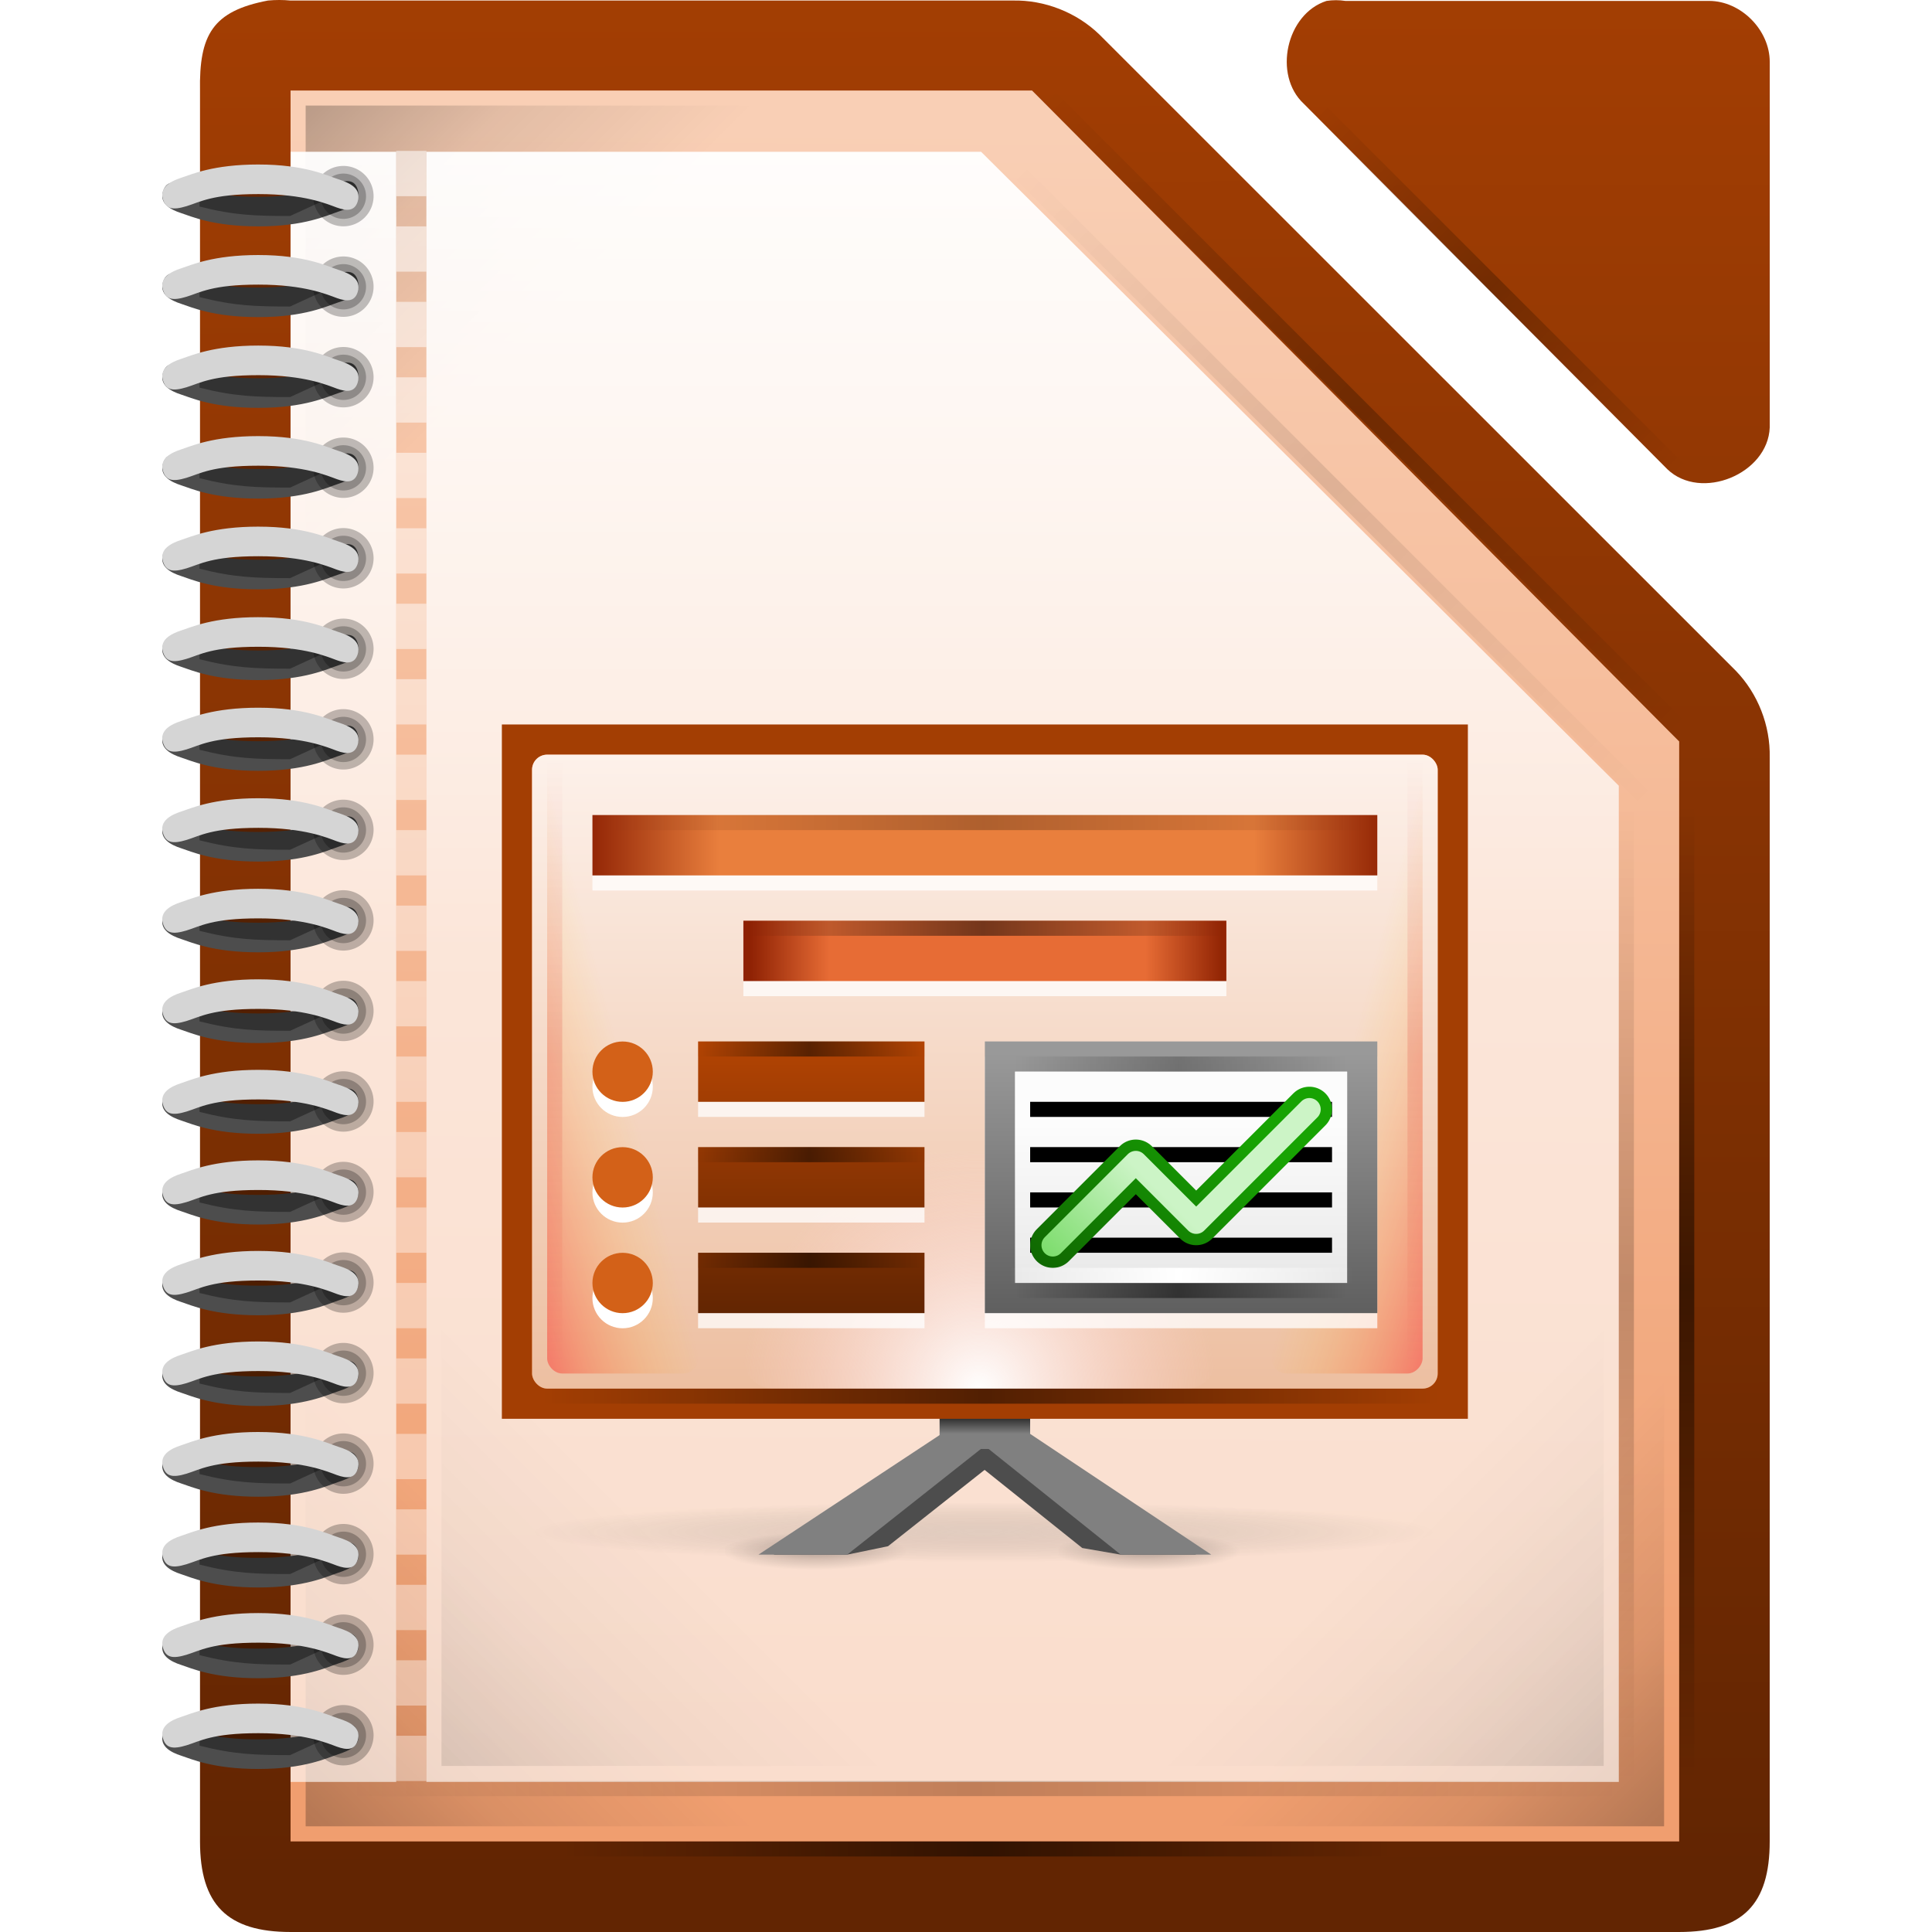 <svg height="1024" width="1024" xmlns="http://www.w3.org/2000/svg" xmlns:xlink="http://www.w3.org/1999/xlink"><linearGradient id="a" gradientTransform="matrix(8 0 0 8 -5050.158 9784.252)" gradientUnits="userSpaceOnUse" x1="637.995" x2="637.995" xlink:href="#d" y1="-1204.424" y2="-1220.243"/><linearGradient id="b" gradientTransform="matrix(1 0 0 1 -720 1698.628)" gradientUnits="userSpaceOnUse" x1="850.25" x2="850.25" y1="-1508.638" y2="-1510.583"><stop offset="0" stop-color="#808080"/><stop offset="1" stop-color="#333"/></linearGradient><linearGradient id="c" gradientUnits="userSpaceOnUse" x1="119.252" x2="119.252" y1="138.189" y2="174.189"><stop offset="0" stop-color="#b34403"/><stop offset="1" stop-color="#622502"/></linearGradient><linearGradient id="d"><stop offset="0" stop-color="#fff" stop-opacity=".65"/><stop offset="1" stop-color="#fff" stop-opacity=".949"/></linearGradient><linearGradient id="e"><stop offset="0" stop-color="#d40000" stop-opacity="0"/><stop offset=".493" stop-color="#d40000"/><stop offset="1" stop-color="#d40000" stop-opacity="0"/></linearGradient><linearGradient id="f"><stop offset="0" stop-color="#f00"/><stop offset="1" stop-color="#ffc600" stop-opacity="0"/></linearGradient><linearGradient id="g"><stop offset="0" stop-opacity="0"/><stop offset=".493"/><stop offset="1" stop-opacity="0"/></linearGradient><linearGradient id="h"><stop offset="0"/><stop offset=".455" stop-opacity=".361"/><stop offset="1" stop-opacity="0"/></linearGradient><linearGradient id="i"><stop offset="0" stop-color="#a33e03"/><stop offset="1" stop-color="#622502"/></linearGradient><linearGradient id="j"><stop offset="0" stop-opacity=".502"/><stop offset="1" stop-opacity="0"/></linearGradient><radialGradient id="k" cx="152.333" cy="-754.638" gradientTransform="matrix(0 .166 -.82 0 -511.38 180.252)" gradientUnits="userSpaceOnUse" r="15" xlink:href="#j"/><radialGradient id="l" cx="152.333" cy="-754.638" gradientTransform="matrix(0 .166 -.82 0 -467.184 180.252)" gradientUnits="userSpaceOnUse" r="15" xlink:href="#j"/><radialGradient id="m" cx="152.333" cy="-754.638" gradientTransform="matrix(0 .265 -4.004 0 -2891.742 162.632)" gradientUnits="userSpaceOnUse" r="15"><stop offset="0" stop-color="#808080" stop-opacity=".502"/><stop offset="1" stop-opacity="0"/></radialGradient><linearGradient id="n" gradientUnits="userSpaceOnUse" x1="173.25" x2="173.25" y1="183.747" y2="99.745"><stop offset="0" stop-color="#d36118"/><stop offset="1" stop-color="#f09e6f"/></linearGradient><linearGradient id="o" gradientTransform="matrix(2 0 0 2.1 -1446 2442.836)" gradientUnits="userSpaceOnUse" x1="812" x2="812" y1="-1075.638" y2="-1115.638"><stop offset="0" stop-color="#edbfa1"/><stop offset="1" stop-color="#fdf1ea"/></linearGradient><radialGradient id="p" cx="-1535.455" cy="-853" gradientTransform="matrix(-3.248 0 0 -3.143 -4802.948 -2810.18)" gradientUnits="userSpaceOnUse" r="10"><stop offset="0" stop-color="#fff"/><stop offset="1" stop-color="#ffd5d5" stop-opacity="0"/></radialGradient><linearGradient id="q" gradientTransform="matrix(1.667 0 0 6.667 -809.666 10639.592)" gradientUnits="userSpaceOnUse" x1="529.25" x2="535" xlink:href="#f" y1="-1568.638" y2="-1574.638"/><linearGradient id="r" gradientTransform="matrix(1.667 0 0 6.667 -1069.66 10639.592)" gradientUnits="userSpaceOnUse" x1="529.25" x2="535" xlink:href="#f" y1="-1568.638" y2="-1574.638"/><linearGradient id="s" gradientTransform="matrix(.982 0 0 .98 -913.936 1669.37)" gradientUnits="userSpaceOnUse" x1="1008.997" x2="1116.851" y1="-1589.138" y2="-1589.138"><stop offset="0" stop-color="#8e2103"/><stop offset=".169" stop-color="#e97f3d"/><stop offset=".838" stop-color="#e97f3d"/><stop offset="1" stop-color="#922504"/></linearGradient><linearGradient id="t" gradientTransform="matrix(.982 0 0 .98 -913.936 1669.37)" gradientUnits="userSpaceOnUse" x1="1078.992" x2="1078.992" y1="-1561.09" y2="-1526.384"><stop offset="0" stop-color="#999"/><stop offset="1" stop-color="#606060"/></linearGradient><linearGradient id="u" gradientTransform="matrix(1.158 0 0 1.47 -903.284 1735.812)" gradientUnits="userSpaceOnUse" x1="714" x2="714" y1="-1063.638" y2="-1079.16"><stop offset="0" stop-color="#fff" stop-opacity="0"/><stop offset="1" stop-color="#fff" stop-opacity=".863"/></linearGradient><linearGradient id="v" gradientUnits="userSpaceOnUse" x1="160" x2="140" y1="145.997" y2="169.997"><stop offset="0" stop-color="#18a303"/><stop offset="1" stop-color="#106802"/></linearGradient><linearGradient id="w" gradientTransform="matrix(1.964 0 0 1.959 -1795.868 2214.7)" gradientUnits="userSpaceOnUse" x1="984.296" x2="990.66" y1="-1045.339" y2="-1051.718"><stop offset="0" stop-color="#78db67"/><stop offset="1" stop-color="#ccf4c6"/></linearGradient><linearGradient id="x" gradientTransform="matrix(.982 0 0 .98 -913.936 1669.37)" gradientUnits="userSpaceOnUse" x1="1031.342" x2="1095.047" y1="-1575.703" y2="-1575.703"><stop offset="0" stop-color="#8e2103"/><stop offset=".169" stop-color="#e76c35"/><stop offset=".838" stop-color="#e76c35"/><stop offset="1" stop-color="#922504"/></linearGradient><linearGradient id="y" gradientTransform="matrix(0 .497 -2 0 -2201.238 108.972)" gradientUnits="userSpaceOnUse" x1="-17" x2="144" xlink:href="#e" y1="-1194.638" y2="-1194.638"/><linearGradient id="z" gradientTransform="matrix(0 .497 -2 0 -2315.238 108.972)" gradientUnits="userSpaceOnUse" x1="-17" x2="144" xlink:href="#e" y1="-1194.638" y2="-1194.638"/><linearGradient id="A" gradientTransform="matrix(.634 0 0 .98 -119.43 1281.416)" gradientUnits="userSpaceOnUse" x1="343.816" x2="443.493" xlink:href="#g" y1="-1183.92" y2="-1183.92"/><linearGradient id="B" gradientTransform="matrix(1.031 0 0 .98 -275.324 1267.416)" gradientUnits="userSpaceOnUse" x1="343.816" x2="443.493" xlink:href="#g" y1="-1183.92" y2="-1183.92"/><linearGradient id="C" gradientTransform="matrix(.186 0 0 2 95.168 2527.272)" gradientUnits="userSpaceOnUse" x1="-17" x2="144" xlink:href="#g" y1="-1194.638" y2="-1194.638"/><linearGradient id="D" gradientTransform="matrix(.186 0 0 2 95.168 2541.272)" gradientUnits="userSpaceOnUse" x1="-17" x2="144" xlink:href="#g" y1="-1194.638" y2="-1194.638"/><linearGradient id="E" gradientTransform="matrix(.186 0 0 2 95.168 2555.272)" gradientUnits="userSpaceOnUse" x1="-17" x2="144" xlink:href="#g" y1="-1194.638" y2="-1194.638"/><linearGradient id="F" gradientTransform="matrix(.273 0 0 2 138.646 2559.272)" gradientUnits="userSpaceOnUse" x1="-17" x2="144" xlink:href="#g" y1="-1194.638" y2="-1194.638"/><linearGradient id="G" gradientTransform="matrix(.273 0 0 2 138.646 2529.272)" gradientUnits="userSpaceOnUse" x1="-17" x2="144" xlink:href="#g" y1="-1194.638" y2="-1194.638"/><linearGradient id="H" gradientTransform="matrix(.281 0 0 2 138.158 2557.234)" gradientUnits="userSpaceOnUse" x1="-17" x2="144" y1="-1194.638" y2="-1194.638"><stop offset="0" stop-color="#fff" stop-opacity="0"/><stop offset=".493" stop-color="#fff"/><stop offset="1" stop-color="#fff" stop-opacity="0"/></linearGradient><linearGradient id="I" gradientTransform="matrix(1.19 0 0 -.98 -337.68 -973.368)" gradientUnits="userSpaceOnUse" x1="343.816" x2="443.493" xlink:href="#g" y1="-1183.92" y2="-1183.92"/><linearGradient id="J" gradientTransform="matrix(0 .801 -2 0 -2173.238 120.612)" gradientUnits="userSpaceOnUse" x1="-17" x2="144" xlink:href="#g" y1="-1194.638" y2="-1194.638"/><linearGradient id="K" gradientTransform="matrix(0 .801 -2 0 -2165.238 120.612)" gradientUnits="userSpaceOnUse" x1="-17" x2="144" xlink:href="#g" y1="-1194.638" y2="-1194.638"/><linearGradient id="L" gradientTransform="matrix(1.043 0 0 2 63.74 2625.272)" gradientUnits="userSpaceOnUse" x1="-17" x2="144" xlink:href="#g" y1="-1194.638" y2="-1194.638"/><linearGradient id="M" gradientTransform="matrix(.741 .741 -1.414 1.414 -1577.46 1688.33)" gradientUnits="userSpaceOnUse" x1="30.744" x2="144" xlink:href="#g" y1="-1194.638" y2="-1194.638"/><linearGradient id="N" gradientUnits="userSpaceOnUse" x1="211.994" x2="182.243" xlink:href="#h" y1="233.997" y2="204.246"/><linearGradient id="O" gradientTransform="matrix(-1 0 0 1 -2293.64 1693.793)" gradientUnits="userSpaceOnUse" x1="-2351.645" x2="-2381.396" xlink:href="#h" y1="-1459.796" y2="-1489.547"/><linearGradient id="P" gradientTransform="matrix(-.683 0 0 -2 172.38 -2143.248)" gradientUnits="userSpaceOnUse" x1="-17" x2="144" xlink:href="#g" y1="-1194.638" y2="-1194.638"/><linearGradient id="Q" gradientTransform="matrix(.741 .741 -1.414 1.414 -1573.46 1678.33)" gradientUnits="userSpaceOnUse" x1="30.744" x2="144" xlink:href="#g" y1="-1194.638" y2="-1194.638"/><linearGradient id="R" gradientTransform="matrix(.741 .741 -1.414 1.414 -1573.46 1644.33)" gradientUnits="userSpaceOnUse" x1="78.822" x2="144" xlink:href="#g" y1="-1194.638" y2="-1194.638"/><linearGradient id="S" gradientTransform="matrix(8 0 0 8 -5296.158 6277.094)" gradientUnits="userSpaceOnUse" x1="675.369" x2="675.369" xlink:href="#d" y1="-768.73" y2="-781.999"/><linearGradient id="T" gradientTransform="matrix(-1 0 0 -1 -2293.64 1693.793)" gradientUnits="userSpaceOnUse" x1="-2333.646" x2="-2363.396" xlink:href="#h" y1="1679.805" y2="1650.054"/><linearGradient id="U" gradientUnits="userSpaceOnUse" x1="219.994" x2="190.243" xlink:href="#h" y1="241.997" y2="212.246"/><linearGradient id="V" gradientTransform="matrix(-1 0 0 1 -2293.64 1693.793)" gradientUnits="userSpaceOnUse" x1="-2333.645" x2="-2363.396" xlink:href="#h" y1="-1451.796" y2="-1481.547"/><linearGradient id="W" gradientTransform="matrix(15.958 0 0 16.025 -4639.207 -3879.788)" gradientUnits="userSpaceOnUse" x1="294.343" x2="294.418" y1="256.581" y2="243.139"><stop offset="0" stop-color="#f09e6f"/><stop offset="1" stop-color="#f9cfb5"/></linearGradient><linearGradient id="X" gradientTransform="matrix(15.999 0 0 15.996 -1749.94 -15617.535)" gradientUnits="userSpaceOnUse" x1="110.969" x2="111" xlink:href="#i" y1="976.3" y2="991.875"/><linearGradient id="Y" gradientTransform="matrix(16.063 0 0 16.147 -1773.926 -15765.651)" gradientUnits="userSpaceOnUse" x1="110.969" x2="110.969" xlink:href="#i" y1="976.3" y2="992.375"/><g transform="matrix(4 0 0 4 2.002 -.001)"><path d="m35.002.072c-7.334 1.399-9.131 4.532-9 11.996v231.937c.001 8.375 3.622 11.995 11.999 11.995h183.994c8.377-.001 11.999-3.621 11.999-11.995v-143.638c.096-4.224-1.56-8.461-4.5-11.497l-84.324-84.299c-3.036-2.938-7.275-4.597-11.5-4.499h-95.67c-.997-.096-2.003-.096-3 0z" fill="url(#X)"/><path d="m175.268.123c-5.325 1.706-7.117 9.812-3.012 13.624l48.19 48.442c4.452 4.243 13.319.613 13.553-5.551v-48.442c-0-4.227-3.826-8.073-8.032-8.074h-48.19c-.83-.128-1.68-.128-2.51 0z" fill="url(#Y)"/><path d="m38 11.997v4 224 4h4 176 4v-4-140-1.75l-1.25-1.25-83.5-84-1-1h-1.75-92.5z" fill="url(#W)"/><path d="m104 177.996h-64v64h64z" fill="url(#V)" opacity=".25"/><path d="m156 177.996h64v64h-64z" fill="url(#U)" opacity=".25"/><path d="m104 77.988h-64v-64h64z" fill="url(#T)" opacity=".25"/><path d="m38 20.114v216h14v-216zm18 0v216h158v-132l-84.5-84z" fill="url(#S)"/><path d="m175.414 14.258 47.324 47.324-1.414 1.414-47.324-47.324z" fill="url(#R)" opacity=".25"/><path d="m139.414 12.258 83.324 83.324-1.414 1.414-83.324-83.324z" fill="url(#Q)" opacity=".25"/><path d="m184 245.997h-110v-2h110z" fill="url(#P)" opacity=".5"/><path d="m122 169.996h-64v64h64z" fill="url(#O)" opacity=".1"/><path d="m148 169.996h64v64h-64z" fill="url(#N)" opacity=".1"/><path d="m135.414 22.258 83.324 83.324-1.414 1.414-83.324-83.324z" fill="url(#M)" opacity=".1"/><path d="m46 235.996h167.994v2h-167.994z" fill="url(#L)" opacity=".2"/><path d="m224 106.997v129h-2v-129z" fill="url(#K)" opacity=".5"/><path d="m216 106.997v129h-2v-129z" fill="url(#J)" opacity=".2"/><path d="m52 19.997v6h4v-6zm0 10v6h4v-6zm0 10v6h4v-6zm0 10v6h4v-6zm0 10v6h4v-6zm0 10v6h4v-6zm0 10v6h4v-6zm0 10v6h4v-6zm0 10v6h4v-6zm0 10v6h4v-6zm0 10v6h4v-6zm0 10v6h4v-6zm0 10v6h4v-6zm0 10v6h4v-6zm0 10v6h4v-6zm0 10v6h4v-6zm0 10v6h4v-6zm0 10v6h4v-6zm0 10v6h4v-6zm0 10v6h4v-6zm0 10v6h4v-6zm0 10v6h4v-6z" fill="url(#a)" opacity=".6"/><path d="m52 19.997v6h4v-6zm0 10v6h4v-6zm0 10v6h4v-6zm0 10v6h4v-6zm0 10v6h4v-6zm0 10v6h4v-6zm0 10v6h4v-6zm0 10v6h4v-6zm0 10v6h4v-6zm0 10v6h4v-6zm0 10v6h4v-6zm0 10v6h4v-6zm0 10v6h4v-6zm0 10v6h4v-6zm0 10v6h4v-6zm0 10v6h4v-6zm0 10v6h4v-6zm0 10v6h4v-6zm0 10v6h4v-6zm0 10v6h4v-6zm0 10v6h4v-6zm0 10v6h4v-6z" fill="url(#a)" opacity=".6"/><path d="m95.535 203.098h24.553v4.898h-24.553z" fill="url(#k)" opacity=".5"/><path d="m139.73 203.098h24.553v4.898h-24.553z" fill="url(#l)" opacity=".5"/><path d="m70 199.179h119.817v7.837h-119.817z" fill="url(#m)" opacity=".4"/><path d="m126.242 189.997-24.242 16h9.769l5.398-1.114 18.833-14.886z" fill="#4d4d4d"/><path d="m134 189.997 24 16h-10.011l-5.086-.878-18.903-15.122z" fill="#4d4d4d"/><g fill="url(#b)"><path d="m124.242 189.997-24.242 16h11.758l20.242-16z"/><path d="m124 185.997h12v6h-12z"/><path d="m136 189.997 24 16h-12l-20-16z"/></g><path d="m66 95.997h128v92h-128z" fill="#a33e03"/><rect fill="url(#n)" height="84" rx="2" width="120" x="70" y="99.997"/><rect fill="url(#o)" height="84" rx="2" width="120" x="70" y="99.997"/><rect fill="url(#p)" height="62.855" rx="4" transform="rotate(90)" width="31.35" x="152.647" y="-160.855"/><path d="m92 139.997h30v8h-30z" fill="#fff" opacity=".75"/><rect fill="url(#q)" height="80" opacity=".35" rx="2" width="20" x="72" y="101.997"/><rect fill="url(#r)" height="80" opacity=".35" rx="2" transform="scale(-1 1)" width="20" x="-188" y="101.997"/><path d="m130 139.997h52v36h-52z" fill="#fff" opacity=".75"/><path d="m92 153.997h30v8h-30z" fill="#fff" opacity=".75"/><path d="m92 137.997h30v8h-30z" fill="url(#c)"/><path d="m92 167.997h30v8h-30z" fill="#fff" opacity=".75"/><path d="m92 151.997h30v8h-30z" fill="url(#c)"/><path d="m92 165.997h30v8h-30z" fill="url(#c)"/><ellipse cx="82" cy="144.003" fill="#fff" rx="4" ry="4"/><ellipse cx="82" cy="142.003" fill="#d36118" rx="4" ry="4"/><ellipse cx="82" cy="158.003" fill="#fff" rx="4" ry="4"/><ellipse cx="82" cy="156.003" fill="#d36118" rx="4" ry="4"/><ellipse cx="82" cy="172.003" fill="#fff" rx="4" ry="4"/><ellipse cx="82" cy="170.003" fill="#d36118" rx="4" ry="4"/><path d="m78 109.997h104v8h-104z" fill="#fff" opacity=".75"/><path d="m78 107.997h104v8h-104z" fill="url(#s)"/><path d="m130 137.997h52v36h-52z" fill="url(#t)"/><path d="m134 141.997h44v28h-44z" fill="#e6e6e6"/><path d="m134 141.997h44v28h-44z" fill="url(#u)"/><path d="m136 151.997h40v2h-40z"/><path d="m136 145.997h40v2h-40z"/><path d="m136 157.997h40v2h-40z"/><path d="m136 163.997h40v2h-40z"/><path d="m139 164.997 11-11 8 8 15-15" fill="none" stroke="url(#v)" stroke-linecap="round" stroke-linejoin="round" stroke-width="6"/><path d="m139 164.997 11-11 8 8 15-15" fill="none" stroke="url(#w)" stroke-linecap="round" stroke-linejoin="round" stroke-width="3"/><path d="m98 123.997h64v8h-64z" fill="#fff" opacity=".75"/><path d="m98 121.997h64v8h-64z" fill="url(#x)"/><path d="m188 100.525v80h-2v-80z" fill="url(#y)" opacity=".15"/><path d="m74 100.525v80h-2v-80z" fill="url(#z)" opacity=".15"/><path d="m98 121.997h64v2h-64z" fill="url(#A)" opacity=".5"/><path d="m78 107.997h104v2h-104z" fill="url(#B)" opacity=".25"/><path d="m92 137.997h30v2h-30z" fill="url(#C)" opacity=".5"/><path d="m92 151.997h30v2h-30z" fill="url(#D)" opacity=".5"/><path d="m92 165.997h30v2h-30z" fill="url(#E)" opacity=".5"/><path d="m134 169.997h44v2h-44z" fill="url(#F)" opacity=".5"/><path d="m134 139.997h44v2h-44z" fill="url(#G)" opacity=".25"/><path d="m133.381 167.997h45.239v2h-45.239z" fill="url(#H)"/><path d="m70 185.997h120v-2h-120z" fill="url(#I)" opacity=".5"/><path d="m45.475 23.996c-.398.005-.855.121-1.346.299-1.253.454-4.214 1.782-10.387 1.781-6.171-.001-7.733-1.06-9.533-1.605-1.832-.555-2.751-.388-3.133.975-.43 1.531 1.032 2.342 2.41 2.785 1.368.44 4.224 1.766 10.256 1.766 6.173 0 9.126-1.481 10.582-1.953 1.466-.475 3.118-1.172 2.568-2.953-.249-.807-.754-1.103-1.418-1.094zm0 12.025c-.398.005-.855.119-1.346.297-1.253.454-4.214 1.782-10.387 1.781-6.171-.001-7.733-1.06-9.533-1.605-1.832-.555-2.751-.388-3.133.975-.43 1.531 1.032 2.342 2.41 2.785 1.368.44 4.224 1.766 10.256 1.766 6.173 0 9.126-1.481 10.582-1.953 1.466-.475 3.118-1.172 2.568-2.953-.249-.807-.754-1.101-1.418-1.092zm0 12.023c-.398.005-.855.119-1.346.297-1.253.454-4.214 1.782-10.387 1.781-6.171-.001-7.733-1.06-9.533-1.605-1.832-.555-2.751-.388-3.133.975-.43 1.531 1.032 2.342 2.41 2.785 1.368.44 4.224 1.768 10.256 1.768 6.173 0 9.126-1.483 10.582-1.955 1.466-.475 3.118-1.172 2.568-2.953-.249-.807-.754-1.101-1.418-1.092zm0 12.023c-.398.005-.855.121-1.346.299-1.253.454-4.214 1.782-10.387 1.781-6.171-.001-7.733-1.06-9.533-1.605-1.832-.555-2.751-.39-3.133.973-.43 1.531 1.032 2.342 2.41 2.785 1.368.44 4.224 1.768 10.256 1.768 6.173 0 9.126-1.483 10.582-1.955 1.466-.475 3.118-1.172 2.568-2.953-.249-.807-.754-1.101-1.418-1.092zm0 12.023c-.398.005-.855.121-1.346.299-1.253.454-4.214 1.782-10.387 1.781-6.171-.001-7.733-1.06-9.533-1.605-1.832-.555-2.751-.388-3.133.975-.43 1.531 1.032 2.342 2.41 2.785 1.368.44 4.224 1.766 10.256 1.766 6.173 0 9.126-1.481 10.582-1.953 1.466-.475 3.118-1.174 2.568-2.955-.249-.807-.754-1.101-1.418-1.092zm0 12.025c-.398.005-.855.119-1.346.297-1.253.454-4.214 1.782-10.387 1.781-6.171-.001-7.733-1.06-9.533-1.605-1.832-.555-2.751-.388-3.133.975-.43 1.531 1.032 2.342 2.41 2.785 1.368.44 4.224 1.766 10.256 1.766 6.173 0 9.126-1.481 10.582-1.953 1.466-.475 3.118-1.172 2.568-2.953-.249-.807-.754-1.101-1.418-1.092zm0 12.023c-.398.005-.855.119-1.346.297-1.253.454-4.214 1.782-10.387 1.781-6.171-.001-7.733-1.06-9.533-1.605-1.832-.555-2.751-.388-3.133.975-.43 1.531 1.032 2.342 2.41 2.785 1.368.44 4.224 1.768 10.256 1.768 6.173 0 9.126-1.483 10.582-1.955 1.466-.475 3.118-1.172 2.568-2.953-.249-.807-.754-1.101-1.418-1.092zm0 12.023c-.398.005-.855.119-1.346.297-1.253.454-4.214 1.784-10.387 1.783-6.171-.001-7.733-1.062-9.533-1.607-1.832-.555-2.751-.388-3.133.975-.43 1.531 1.032 2.342 2.41 2.785 1.368.44 4.224 1.768 10.256 1.768 6.173 0 9.126-1.483 10.582-1.955 1.466-.475 3.118-1.172 2.568-2.953-.249-.807-.754-1.101-1.418-1.092zm0 12.023c-.398.005-.855.121-1.346.299-1.253.454-4.214 1.782-10.387 1.781-6.171-.001-7.733-1.06-9.533-1.605-1.832-.555-2.751-.388-3.133.975-.43 1.531 1.032 2.342 2.41 2.785 1.368.44 4.224 1.766 10.256 1.766 6.173 0 9.126-1.481 10.582-1.953 1.466-.475 3.118-1.174 2.568-2.955-.249-.807-.754-1.101-1.418-1.092zm0 12.023c-.398.005-.855.121-1.346.299-1.253.454-4.214 1.782-10.387 1.781-6.171-.001-7.733-1.06-9.533-1.605-1.832-.555-2.751-.388-3.133.975-.43 1.531 1.032 2.342 2.41 2.785 1.368.44 4.224 1.766 10.256 1.766 6.173 0 9.126-1.481 10.582-1.953 1.466-.475 3.118-1.172 2.568-2.953-.249-.807-.754-1.103-1.418-1.094zm0 12.025c-.398.005-.855.119-1.346.297-1.253.454-4.214 1.782-10.387 1.781-6.171-.001-7.733-1.06-9.533-1.605-1.832-.555-2.751-.388-3.133.975-.43 1.531 1.032 2.342 2.41 2.785 1.368.44 4.224 1.766 10.256 1.766 6.173 0 9.126-1.481 10.582-1.953 1.466-.475 3.118-1.172 2.568-2.953-.249-.807-.754-1.101-1.418-1.092zm0 12.023c-.398.005-.855.119-1.346.297-1.253.454-4.214 1.782-10.387 1.781-6.171-.001-7.733-1.06-9.533-1.605-1.832-.555-2.751-.388-3.133.975-.43 1.531 1.032 2.342 2.41 2.785 1.368.44 4.224 1.768 10.256 1.768 6.173 0 9.126-1.483 10.582-1.955 1.466-.475 3.118-1.172 2.568-2.953-.249-.807-.754-1.101-1.418-1.092zm0 12.023c-.398.005-.855.121-1.346.299-1.253.454-4.214 1.782-10.387 1.781-6.171-.001-7.733-1.062-9.533-1.607-1.832-.555-2.751-.388-3.133.975-.43 1.531 1.032 2.342 2.41 2.785 1.368.44 4.224 1.768 10.256 1.768 6.173 0 9.126-1.483 10.582-1.955 1.466-.475 3.118-1.172 2.568-2.953-.249-.807-.754-1.101-1.418-1.092zm0 12.023c-.398.005-.855.121-1.346.299-1.253.454-4.214 1.782-10.387 1.781-6.171-.001-7.733-1.06-9.533-1.605-1.832-.555-2.751-.388-3.133.975-.43 1.531 1.032 2.342 2.41 2.785 1.368.44 4.224 1.766 10.256 1.766 6.173 0 9.126-1.481 10.582-1.953 1.466-.475 3.118-1.174 2.568-2.955-.249-.807-.754-1.101-1.418-1.092zm0 12.025c-.398.005-.855.119-1.346.297-1.253.454-4.214 1.782-10.387 1.781-6.171-.001-7.733-1.06-9.533-1.605-1.832-.555-2.751-.388-3.133.975-.43 1.531 1.032 2.342 2.41 2.785 1.368.44 4.224 1.766 10.256 1.766 6.173 0 9.126-1.481 10.582-1.953 1.466-.475 3.118-1.172 2.568-2.953-.249-.807-.754-1.101-1.418-1.092zm0 12.023c-.398.005-.855.119-1.346.297-1.253.454-4.214 1.782-10.387 1.781-6.171-.001-7.733-1.06-9.533-1.605-1.832-.555-2.751-.388-3.133.975-.43 1.531 1.032 2.342 2.41 2.785 1.368.44 4.224 1.768 10.256 1.768 6.173 0 9.126-1.483 10.582-1.955 1.466-.475 3.118-1.172 2.568-2.953-.249-.807-.754-1.101-1.418-1.092zm0 12.023c-.398.005-.855.119-1.346.297-1.253.454-4.214 1.782-10.387 1.781-6.171-.001-7.733-1.06-9.533-1.605-1.832-.555-2.751-.388-3.133.975-.43 1.531 1.032 2.342 2.41 2.785 1.368.44 4.224 1.768 10.256 1.768 6.173 0 9.126-1.483 10.582-1.955 1.466-.475 3.118-1.172 2.568-2.953-.249-.807-.754-1.101-1.418-1.092zm0 12.023c-.398.005-.855.121-1.346.299-1.253.454-4.214 1.782-10.387 1.781-6.171-.001-7.733-1.06-9.533-1.605-1.832-.555-2.751-.388-3.133.975-.43 1.531 1.032 2.342 2.41 2.785 1.368.44 4.224 1.766 10.256 1.766 6.173 0 9.126-1.481 10.582-1.953 1.466-.475 3.118-1.174 2.568-2.955-.249-.807-.754-1.101-1.418-1.092z" fill="#4d4d4d"/><path d="m45 21.988a4 4 0 0 0 -4 4 4 4 0 0 0 4 4 4 4 0 0 0 4-4 4 4 0 0 0 -4-4zm0 11.996a4 4 0 0 0 -4 4 4 4 0 0 0 4 4 4 4 0 0 0 4-4 4 4 0 0 0 -4-4zm0 11.996a4 4 0 0 0 -4 4 4 4 0 0 0 4 4 4 4 0 0 0 4-4 4 4 0 0 0 -4-4zm0 11.996a4 4 0 0 0 -4 4 4 4 0 0 0 4 4 4 4 0 0 0 4-4 4 4 0 0 0 -4-4zm0 11.998a4 4 0 0 0 -4 4 4 4 0 0 0 4 4 4 4 0 0 0 4-4 4 4 0 0 0 -4-4zm0 11.996a4 4 0 0 0 -4 4 4 4 0 0 0 4 4 4 4 0 0 0 4-4 4 4 0 0 0 -4-4zm0 11.996a4 4 0 0 0 -4 4 4 4 0 0 0 4 4 4 4 0 0 0 4-4 4 4 0 0 0 -4-4zm0 11.996a4 4 0 0 0 -4 4 4 4 0 0 0 4 4 4 4 0 0 0 4-4 4 4 0 0 0 -4-4zm0 11.996a4 4 0 0 0 -4 4 4 4 0 0 0 4 4 4 4 0 0 0 4-4 4 4 0 0 0 -4-4zm0 11.998a4 4 0 0 0 -4 4 4 4 0 0 0 4 4 4 4 0 0 0 4-4 4 4 0 0 0 -4-4zm0 11.996a4 4 0 0 0 -4 4 4 4 0 0 0 4 4 4 4 0 0 0 4-4 4 4 0 0 0 -4-4zm0 11.996a4 4 0 0 0 -4 4 4 4 0 0 0 4 4 4 4 0 0 0 4-4 4 4 0 0 0 -4-4zm0 11.996a4 4 0 0 0 -4 4 4 4 0 0 0 4 4 4 4 0 0 0 4-4 4 4 0 0 0 -4-4zm0 11.998a4 4 0 0 0 -4 4 4 4 0 0 0 4 4 4 4 0 0 0 4-4 4 4 0 0 0 -4-4zm0 11.996a4 4 0 0 0 -4 4 4 4 0 0 0 4 4 4 4 0 0 0 4-4 4 4 0 0 0 -4-4zm0 11.996a4 4 0 0 0 -4 4 4 4 0 0 0 4 4 4 4 0 0 0 4-4 4 4 0 0 0 -4-4zm0 11.996a4 4 0 0 0 -4 4 4 4 0 0 0 4 4 4 4 0 0 0 4-4 4 4 0 0 0 -4-4zm0 11.998a4 4 0 0 0 -4 4 4 4 0 0 0 4 4 4 4 0 0 0 4-4 4 4 0 0 0 -4-4z" opacity=".25"/><path d="m33.75 23.809c-3.707 0-6.112.512-7.812 1v2.562c4.623 1.173 7.435 1.244 12 1.25l4.625-2.125c-1.198-.156-7.211-2.688-8.812-2.688zm0 11.996c-3.707 0-6.112.512-7.812 1v2.562c4.623 1.173 7.435 1.244 12 1.25l4.625-2.125c-1.198-.156-7.211-2.688-8.812-2.688zm0 11.998c-3.707 0-6.112.512-7.812 1v2.562c4.623 1.173 7.435 1.244 12 1.25l4.625-2.125c-1.198-.156-7.211-2.688-8.812-2.688zm0 11.996c-3.707 0-6.112.512-7.812 1v2.562c4.623 1.173 7.435 1.244 12 1.25l4.625-2.125c-1.198-.156-7.211-2.688-8.812-2.688zm0 11.996c-3.707 0-6.112.512-7.812 1v2.562c4.623 1.173 7.435 1.244 12 1.25l4.625-2.125c-1.198-.156-7.211-2.688-8.812-2.688zm0 11.996c-3.707 0-6.112.512-7.812 1v2.562c4.623 1.173 7.435 1.244 12 1.25l4.625-2.125c-1.198-.156-7.211-2.688-8.812-2.688zm0 11.998c-3.707 0-6.112.512-7.812 1v2.562c4.623 1.173 7.435 1.244 12 1.25l4.625-2.125c-1.198-.156-7.211-2.688-8.812-2.688zm0 11.996c-3.707 0-6.112.512-7.812 1v2.562c4.623 1.173 7.435 1.244 12 1.25l4.625-2.125c-1.198-.156-7.211-2.688-8.812-2.688zm0 11.996c-3.707 0-6.112.512-7.812 1v2.562c4.623 1.173 7.435 1.244 12 1.25l4.625-2.125c-1.198-.156-7.211-2.688-8.812-2.688zm0 11.996c-3.707 0-6.112.512-7.812 1v2.562c4.623 1.173 7.435 1.244 12 1.25l4.625-2.125c-1.198-.156-7.211-2.688-8.812-2.688zm0 11.996v.002c-3.707 0-6.112.512-7.812 1v2.562c4.623 1.173 7.435 1.244 12 1.25l4.625-2.127c-1.198-.156-7.211-2.688-8.812-2.688zm0 11.998c-3.707 0-6.112.512-7.812 1v2.562c4.623 1.173 7.435 1.244 12 1.25l4.625-2.125c-1.198-.156-7.211-2.688-8.812-2.688zm0 11.996c-3.707 0-6.112.512-7.812 1v2.562c4.623 1.173 7.435 1.244 12 1.25l4.625-2.125c-1.198-.156-7.211-2.688-8.812-2.688zm0 11.996c-3.707 0-6.112.512-7.812 1v2.562c4.623 1.173 7.435 1.244 12 1.25l4.625-2.125c-1.198-.156-7.211-2.688-8.812-2.688zm0 11.996c-3.707 0-6.112.512-7.812 1v2.562c4.623 1.173 7.435 1.244 12 1.25l4.625-2.125c-1.198-.156-7.211-2.688-8.812-2.688zm0 11.998c-3.707 0-6.112.512-7.812 1v2.562c4.623 1.173 7.435 1.244 12 1.25l4.625-2.125c-1.198-.156-7.211-2.688-8.812-2.688zm0 11.996c-3.707 0-6.112.512-7.812 1v2.562c4.623 1.173 7.435 1.244 12 1.25l4.625-2.125c-1.198-.156-7.211-2.688-8.812-2.688zm0 11.998c-3.707 0-6.112.512-7.812 1v2.562c4.623 1.173 7.435 1.244 12 1.25l4.625-2.125c-1.198-.156-7.211-2.688-8.812-2.688z" opacity=".35"/><path d="m45 23.002a3 3 0 0 0 -3 3 3 3 0 0 0 3 3 3 3 0 0 0 3-3 3 3 0 0 0 -3-3zm0 11.996a3 3 0 0 0 -3 3 3 3 0 0 0 3 3 3 3 0 0 0 3-3 3 3 0 0 0 -3-3zm0 11.998a3 3 0 0 0 -3 3 3 3 0 0 0 3 3 3 3 0 0 0 3-3 3 3 0 0 0 -3-3zm0 11.996a3 3 0 0 0 -3 3 3 3 0 0 0 3 3 3 3 0 0 0 3-3 3 3 0 0 0 -3-3zm0 11.996a3 3 0 0 0 -3 3 3 3 0 0 0 3 3 3 3 0 0 0 3-3 3 3 0 0 0 -3-3zm0 11.996a3 3 0 0 0 -3 3 3 3 0 0 0 3 3 3 3 0 0 0 3-3 3 3 0 0 0 -3-3zm0 11.996a3 3 0 0 0 -3 3 3 3 0 0 0 3 3 3 3 0 0 0 3-3 3 3 0 0 0 -3-3zm0 11.998a3 3 0 0 0 -3 3 3 3 0 0 0 3 3 3 3 0 0 0 3-3 3 3 0 0 0 -3-3zm0 11.996a3 3 0 0 0 -3 3 3 3 0 0 0 3 3 3 3 0 0 0 3-3 3 3 0 0 0 -3-3zm0 11.996a3 3 0 0 0 -3 3 3 3 0 0 0 3 3 3 3 0 0 0 3-3 3 3 0 0 0 -3-3zm0 11.996a3 3 0 0 0 -3 3 3 3 0 0 0 3 3 3 3 0 0 0 3-3 3 3 0 0 0 -3-3zm0 11.998a3 3 0 0 0 -3 3 3 3 0 0 0 3 3 3 3 0 0 0 3-3 3 3 0 0 0 -3-3zm0 11.996a3 3 0 0 0 -3 3 3 3 0 0 0 3 3 3 3 0 0 0 3-3 3 3 0 0 0 -3-3zm0 11.996a3 3 0 0 0 -3 3 3 3 0 0 0 3 3 3 3 0 0 0 3-3 3 3 0 0 0 -3-3zm0 11.996a3 3 0 0 0 -3 3 3 3 0 0 0 3 3 3 3 0 0 0 3-3 3 3 0 0 0 -3-3zm0 11.996a3 3 0 0 0 -3 3 3 3 0 0 0 3 3 3 3 0 0 0 3-3 3 3 0 0 0 -3-3zm0 11.998a3 3 0 0 0 -3 3 3 3 0 0 0 3 3 3 3 0 0 0 3-3 3 3 0 0 0 -3-3zm0 11.996a3 3 0 0 0 -3 3 3 3 0 0 0 3 3 3 3 0 0 0 3-3 3 3 0 0 0 -3-3z" opacity=".25"/><path d="m33.742 21.797c-6.031 0-8.888 1.326-10.256 1.766-1.379.443-2.84 1.254-2.41 2.785.382 1.362 1.3 1.53 3.133.975 1.8-.545 3.362-1.605 9.533-1.605 6.173-.001 9.134 1.327 10.387 1.781 1.31.475 2.366.498 2.764-.793.549-1.781-1.103-2.48-2.568-2.955-1.456-.472-4.409-1.953-10.582-1.953zm0 11.996c-6.031 0-8.888 1.328-10.256 1.768-1.379.443-2.84 1.254-2.41 2.785.382 1.362 1.3 1.53 3.133.975 1.8-.545 3.362-1.607 9.533-1.607 6.173-.001 9.134 1.327 10.387 1.781 1.31.475 2.366.498 2.764-.793.549-1.781-1.103-2.478-2.568-2.953-1.456-.472-4.409-1.955-10.582-1.955zm0 11.996c-6.031 0-8.888 1.328-10.256 1.768-1.379.443-2.84 1.254-2.41 2.785.382 1.362 1.3 1.53 3.133.975 1.8-.545 3.362-1.605 9.533-1.605 6.173-.001 9.134 1.327 10.387 1.781 1.31.475 2.366.496 2.764-.795.549-1.781-1.103-2.478-2.568-2.953-1.456-.472-4.409-1.955-10.582-1.955zm0 11.998c-6.031 0-8.888 1.326-10.256 1.766-1.379.443-2.84 1.254-2.41 2.785.382 1.362 1.3 1.53 3.133.975 1.8-.545 3.362-1.605 9.533-1.605 6.173-.001 9.134 1.327 10.387 1.781 1.31.475 2.366.496 2.764-.795.549-1.781-1.103-2.478-2.568-2.953-1.456-.472-4.409-1.953-10.582-1.953zm0 11.996c-6.031 0-8.888 1.326-10.256 1.766-1.379.443-2.84 1.254-2.41 2.785.382 1.362 1.3 1.53 3.133.975 1.8-.545 3.362-1.605 9.533-1.605 6.173-.001 9.134 1.327 10.387 1.781 1.31.475 2.366.496 2.764-.795.549-1.781-1.103-2.478-2.568-2.953-1.456-.472-4.409-1.953-10.582-1.953zm0 11.996c-6.031 0-8.888 1.328-10.256 1.768-1.379.443-2.84 1.252-2.41 2.783.382 1.362 1.3 1.53 3.133.975 1.8-.545 3.362-1.605 9.533-1.605 6.173-.001 9.134 1.327 10.387 1.781 1.31.475 2.366.498 2.764-.793.549-1.781-1.103-2.478-2.568-2.953-1.456-.472-4.409-1.955-10.582-1.955zm0 11.996c-6.031 0-8.888 1.328-10.256 1.768-1.379.443-2.84 1.254-2.41 2.785.382 1.362 1.3 1.53 3.133.975 1.8-.545 3.362-1.607 9.533-1.607 6.173-.001 9.134 1.329 10.387 1.783 1.31.475 2.366.496 2.764-.795.549-1.781-1.103-2.478-2.568-2.953-1.456-.472-4.409-1.955-10.582-1.955zm0 11.996c-6.031 0-8.888 1.328-10.256 1.768-1.379.443-2.84 1.254-2.41 2.785.382 1.362 1.3 1.53 3.133.975 1.8-.545 3.362-1.605 9.533-1.605 6.173-.001 9.134 1.327 10.387 1.781 1.31.475 2.366.496 2.764-.795.549-1.781-1.103-2.478-2.568-2.953-1.456-.472-4.409-1.955-10.582-1.955zm0 11.998c-6.031 0-8.888 1.326-10.256 1.766-1.379.443-2.84 1.254-2.41 2.785.382 1.362 1.3 1.53 3.133.975 1.8-.545 3.362-1.605 9.533-1.605 6.173-.001 9.134 1.327 10.387 1.781 1.31.475 2.366.496 2.764-.795.549-1.781-1.103-2.478-2.568-2.953-1.456-.472-4.409-1.953-10.582-1.953zm0 11.996c-6.031 0-8.888 1.326-10.256 1.766-1.379.443-2.84 1.254-2.41 2.785.382 1.362 1.3 1.53 3.133.975 1.8-.545 3.362-1.605 9.533-1.605 6.173-.001 9.134 1.327 10.387 1.781 1.31.475 2.366.498 2.764-.793.549-1.781-1.103-2.48-2.568-2.955-1.456-.472-4.409-1.953-10.582-1.953zm0 11.996c-6.031 0-8.888 1.328-10.256 1.768-1.379.443-2.84 1.254-2.41 2.785.382 1.362 1.3 1.53 3.133.975 1.8-.545 3.362-1.607 9.533-1.607 6.173-.001 9.134 1.327 10.387 1.781 1.31.475 2.366.498 2.764-.793.549-1.781-1.103-2.478-2.568-2.953-1.456-.472-4.409-1.955-10.582-1.955zm0 11.996c-6.031 0-8.888 1.328-10.256 1.768-1.379.443-2.84 1.254-2.41 2.785.382 1.362 1.3 1.53 3.133.975 1.8-.545 3.362-1.605 9.533-1.605 6.173-.001 9.134 1.327 10.387 1.781 1.31.475 2.366.496 2.764-.795.549-1.781-1.103-2.478-2.568-2.953-1.456-.472-4.409-1.955-10.582-1.955zm0 11.998c-6.031 0-8.888 1.326-10.256 1.766-1.379.443-2.84 1.254-2.41 2.785.382 1.362 1.3 1.53 3.133.975 1.8-.545 3.362-1.605 9.533-1.605 6.173-.001 9.134 1.327 10.387 1.781 1.31.475 2.366.496 2.764-.795.549-1.781-1.103-2.478-2.568-2.953-1.456-.472-4.409-1.953-10.582-1.953zm0 11.996c-6.031 0-8.888 1.326-10.256 1.766-1.379.443-2.84 1.254-2.41 2.785.382 1.362 1.3 1.53 3.133.975 1.8-.545 3.362-1.605 9.533-1.605 6.173-.001 9.134 1.327 10.387 1.781 1.31.475 2.366.498 2.764-.793.549-1.781-1.103-2.48-2.568-2.955-1.456-.472-4.409-1.953-10.582-1.953zm0 11.996c-6.031 0-8.888 1.328-10.256 1.768-1.379.443-2.84 1.252-2.41 2.783.382 1.362 1.3 1.53 3.133.975 1.8-.545 3.362-1.605 9.533-1.605 6.173-.001 9.134 1.327 10.387 1.781 1.31.475 2.366.498 2.764-.793.549-1.781-1.103-2.478-2.568-2.953-1.456-.472-4.409-1.955-10.582-1.955zm0 11.996c-6.031 0-8.888 1.328-10.256 1.768-1.379.443-2.84 1.254-2.41 2.785.382 1.362 1.3 1.53 3.133.975 1.8-.545 3.362-1.607 9.533-1.607 6.173-.001 9.134 1.329 10.387 1.783 1.31.475 2.366.496 2.764-.795.549-1.781-1.103-2.478-2.568-2.953-1.456-.472-4.409-1.955-10.582-1.955zm0 11.996c-6.031 0-8.888 1.328-10.256 1.768-1.379.443-2.84 1.254-2.41 2.785.382 1.362 1.3 1.53 3.133.975 1.8-.545 3.362-1.605 9.533-1.605 6.173-.001 9.134 1.327 10.387 1.781 1.31.475 2.366.496 2.764-.795.549-1.781-1.103-2.478-2.568-2.953-1.456-.472-4.409-1.955-10.582-1.955zm0 11.998c-6.031 0-8.888 1.328-10.256 1.768-1.379.443-2.84 1.254-2.41 2.785.382 1.362 1.3 1.53 3.133.975 1.8-.545 3.362-1.607 9.533-1.607 6.173-.001 9.134 1.327 10.387 1.781 1.31.475 2.366.498 2.764-.793.549-1.781-1.103-2.478-2.568-2.953-1.456-.472-4.409-1.955-10.582-1.955z" fill="#d5d5d5"/></g></svg>